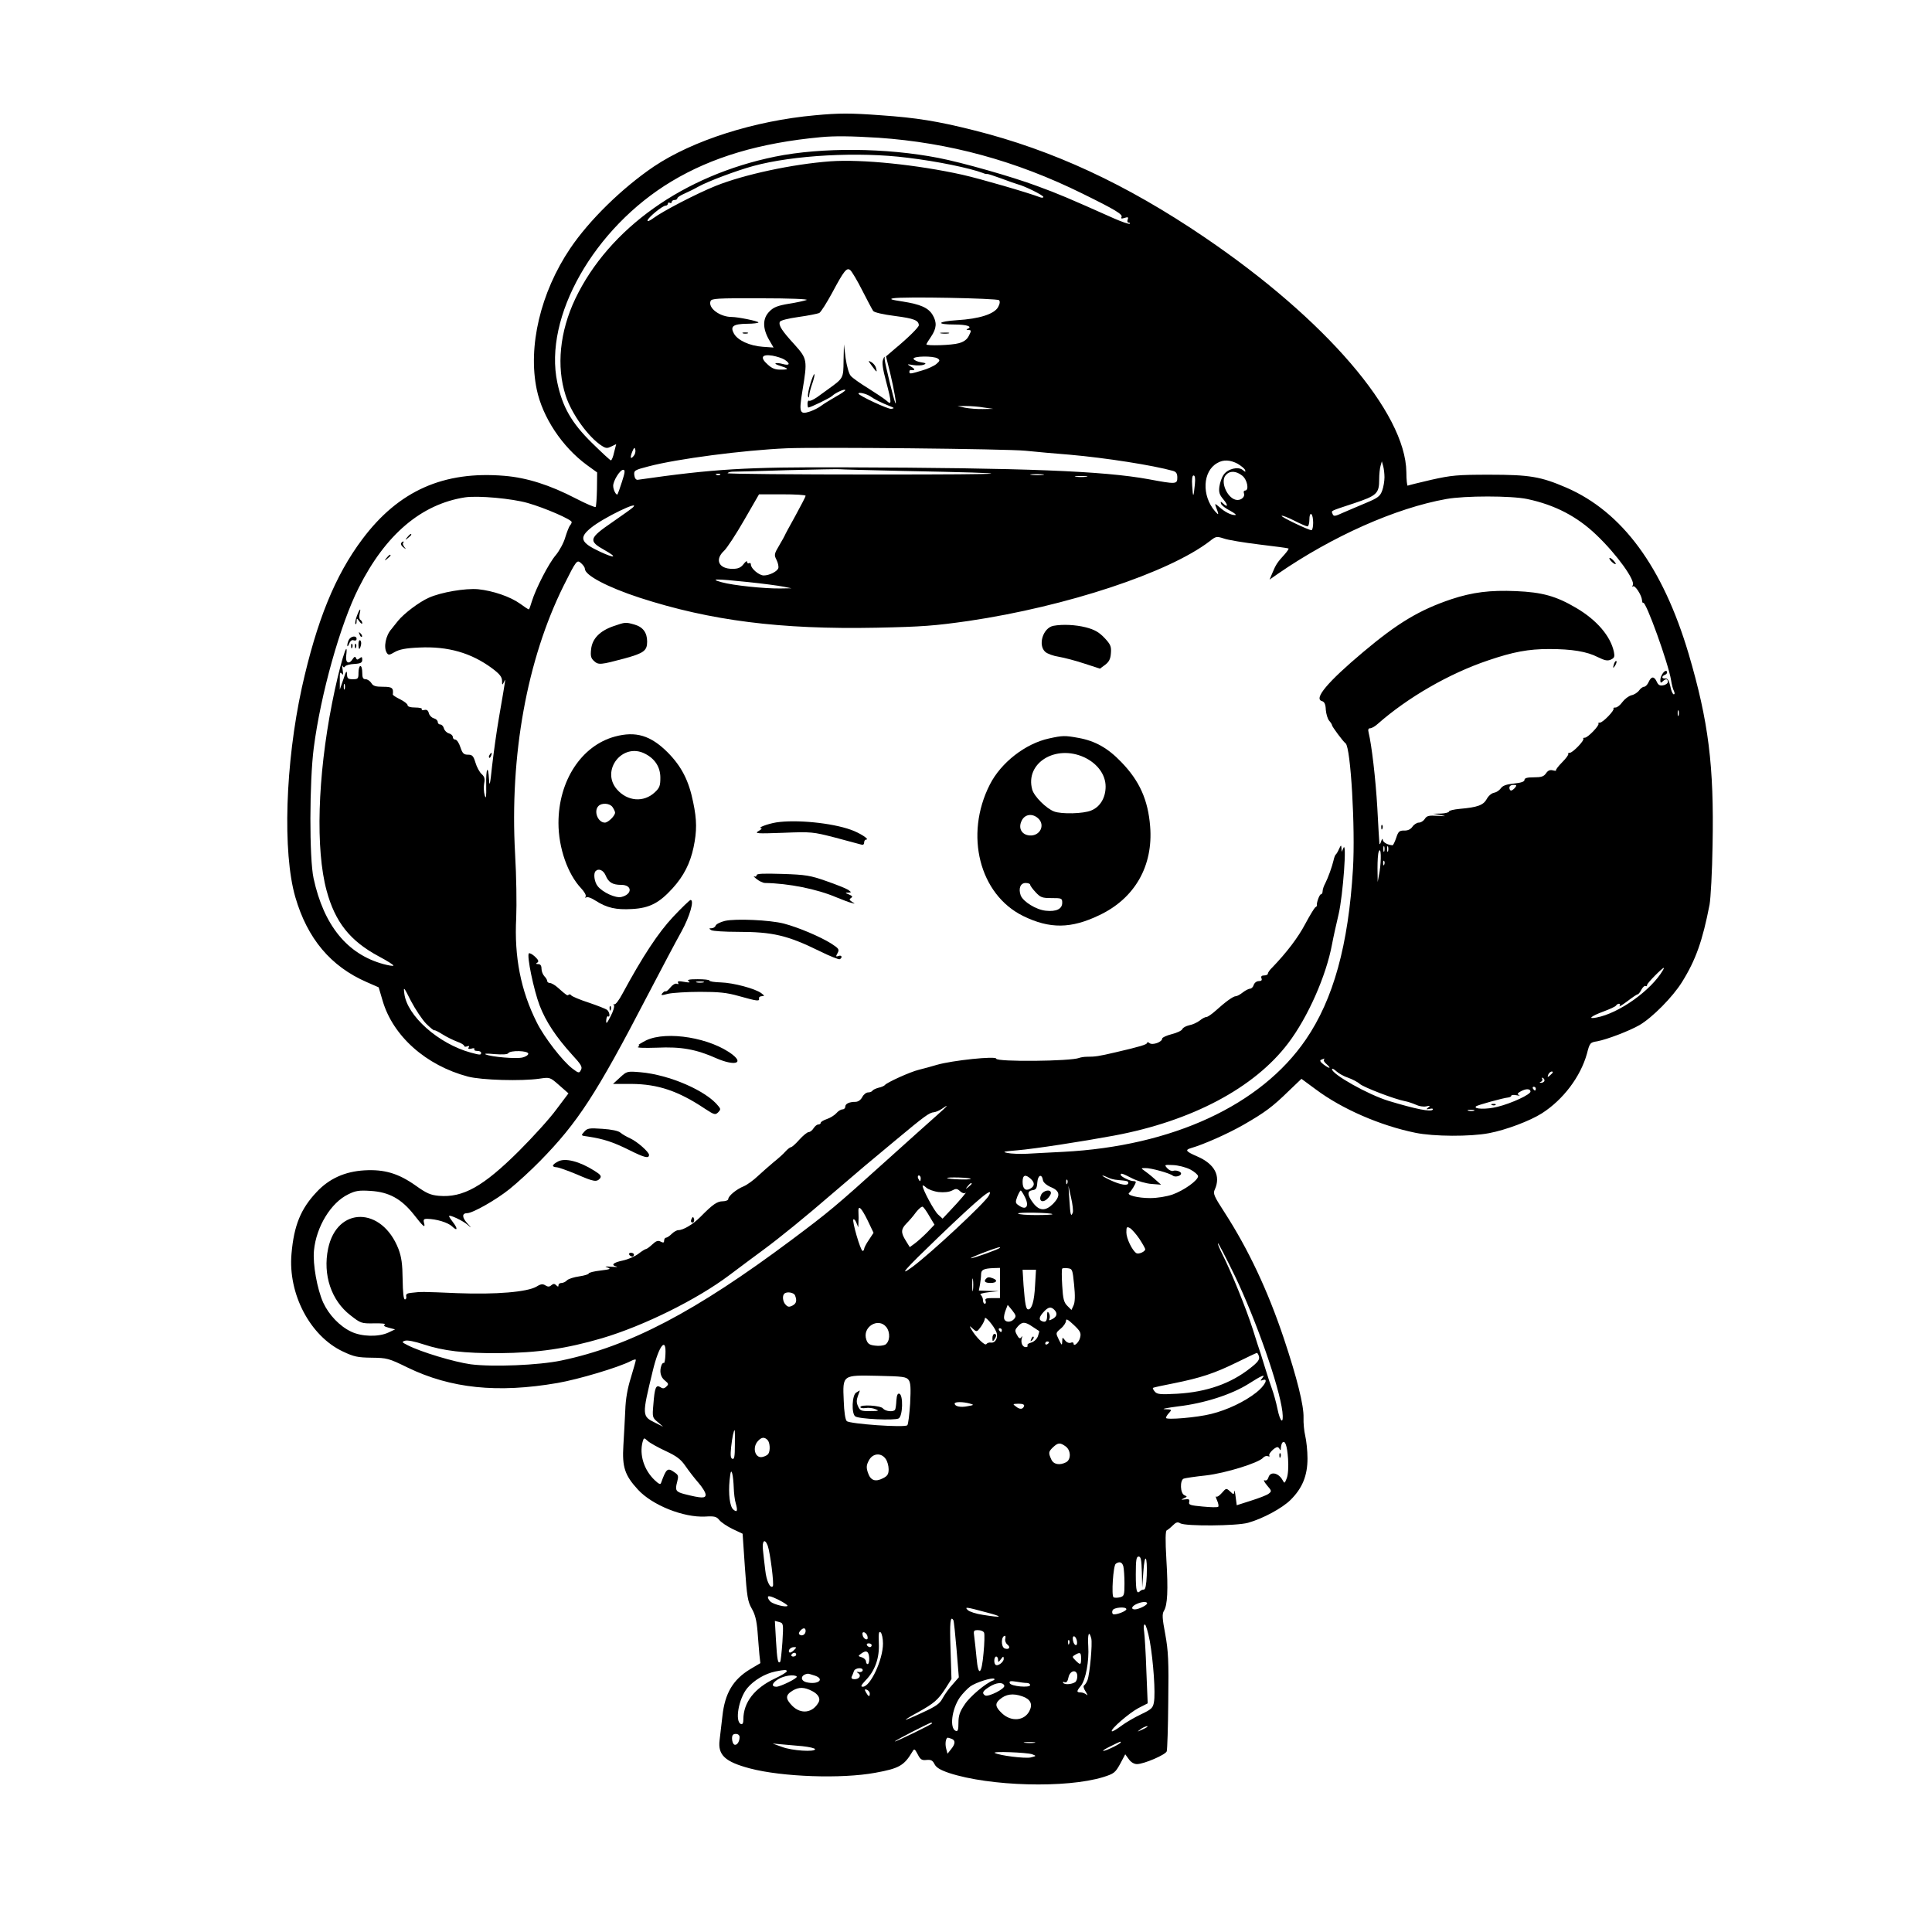 <?xml version="1.0" standalone="no"?>
<!DOCTYPE svg PUBLIC "-//W3C//DTD SVG 20010904//EN"
 "http://www.w3.org/TR/2001/REC-SVG-20010904/DTD/svg10.dtd">
<svg version="1.0" xmlns="http://www.w3.org/2000/svg"
 width="1024pt" height="1024pt" viewBox="0 0 1024 1024"
 preserveAspectRatio="xMidYMid meet">

<g transform="translate(0,1024) scale(0.1,-0.1)"
fill="#000000" stroke="none">
<path d="M4320 9629 c-321 -29 -648 -133 -855 -272 -168 -114 -342 -284 -443
-434 -157 -233 -225 -520 -177 -748 31 -147 134 -303 266 -400 l54 -39 -1 -88
c-1 -49 -4 -91 -7 -95 -4 -3 -51 17 -105 45 -137 71 -258 110 -378 120 -323
27 -561 -79 -753 -335 -145 -193 -242 -432 -321 -787 -88 -402 -103 -874 -35
-1110 64 -221 188 -368 378 -451 l64 -28 21 -71 c55 -188 230 -343 452 -402
72 -19 285 -25 380 -11 55 8 55 8 104 -35 l49 -43 -64 -85 c-34 -47 -124 -146
-198 -220 -190 -189 -297 -249 -425 -238 -44 4 -65 13 -121 53 -93 66 -167 88
-273 82 -104 -6 -188 -44 -254 -115 -84 -89 -120 -177 -133 -327 -19 -212 98
-436 272 -518 59 -28 79 -32 153 -33 81 -1 90 -3 190 -52 229 -111 477 -137
795 -82 110 19 322 82 388 116 15 8 27 11 27 6 0 -5 -12 -46 -26 -93 -18 -57
-28 -113 -30 -174 -2 -49 -7 -133 -10 -186 -7 -114 7 -158 77 -234 76 -83 242
-149 357 -143 49 3 60 0 75 -19 10 -12 41 -33 70 -47 l53 -25 12 -177 c11
-157 15 -182 36 -219 18 -31 26 -62 31 -121 3 -43 8 -99 10 -124 l5 -45 -54
-32 c-91 -55 -134 -128 -147 -248 -5 -44 -12 -101 -15 -128 -10 -79 29 -115
161 -150 171 -45 486 -56 664 -23 127 23 153 38 197 112 10 17 12 16 28 -14
14 -28 22 -33 47 -30 23 2 32 -2 42 -22 9 -18 30 -31 77 -47 216 -71 621 -82
817 -22 57 18 64 23 90 70 l27 51 19 -26 c11 -16 28 -26 43 -26 37 0 153 50
158 68 3 10 7 130 8 267 3 212 0 266 -16 354 -16 84 -17 107 -7 123 19 31 23
109 13 273 -6 102 -5 151 2 154 5 2 20 14 32 26 17 17 26 20 40 11 29 -16 299
-14 359 3 79 22 182 78 226 122 62 62 89 128 89 219 0 41 -6 95 -12 120 -6 25
-10 68 -9 96 2 64 -34 209 -104 419 -86 257 -189 474 -314 668 -57 88 -63 101
-52 123 32 72 -1 135 -94 175 -60 26 -66 34 -32 44 66 19 193 75 277 123 115
66 155 96 241 180 l67 64 76 -56 c139 -104 342 -192 528 -230 97 -20 291 -21
390 -2 90 17 217 65 280 105 113 72 205 194 239 316 15 58 17 60 55 66 52 10
168 54 224 86 68 40 176 149 225 228 73 117 109 219 146 410 6 33 14 176 16
317 8 419 -21 653 -127 1013 -137 460 -351 752 -649 881 -135 58 -193 68 -406
68 -170 0 -202 -3 -309 -27 -65 -15 -121 -29 -125 -31 -3 -2 -7 30 -7 72 -4
315 -428 809 -1069 1244 -415 282 -805 463 -1225 568 -191 48 -303 66 -490 79
-161 12 -224 12 -350 0z m335 -119 c377 -26 729 -122 1080 -295 179 -88 218
-112 209 -126 -4 -8 1 -9 16 -4 19 6 22 4 17 -9 -4 -9 -1 -16 5 -16 6 0 9 -3
6 -6 -4 -3 -42 10 -85 29 -242 108 -294 130 -406 171 -134 50 -398 125 -523
149 -276 54 -618 57 -865 7 -485 -99 -882 -381 -1060 -754 -82 -173 -101 -358
-51 -512 31 -97 121 -222 192 -267 22 -14 29 -14 51 -3 l25 12 -11 -43 c-5
-24 -13 -43 -17 -43 -4 0 -49 42 -101 93 -107 105 -156 190 -183 319 -74 347
194 820 606 1067 213 128 467 204 790 234 73 7 160 6 305 -3z m155 -106 c159
-19 331 -55 400 -81 8 -4 18 -6 22 -5 3 1 37 -10 75 -24 37 -14 77 -28 88 -31
36 -9 135 -58 135 -67 0 -4 -7 -5 -16 -2 -65 25 -320 99 -414 120 -239 53
-532 83 -699 71 -202 -15 -457 -70 -607 -130 -102 -41 -283 -135 -332 -172
-18 -13 -31 -19 -30 -11 4 16 79 78 96 78 6 0 12 5 12 11 0 5 5 7 10 4 6 -3
10 -1 10 4 0 6 7 11 15 11 8 0 15 4 15 9 0 5 17 16 38 25 20 9 53 25 72 36 52
29 204 86 292 110 212 58 559 77 818 44z m-240 -703 c27 -53 53 -102 58 -109
5 -8 54 -19 117 -27 100 -13 124 -23 125 -49 0 -10 -56 -66 -125 -123 l-49
-42 22 -88 c20 -83 37 -180 27 -158 -9 20 -55 210 -56 230 0 19 -1 19 -9 -2
-6 -15 -1 -50 16 -113 31 -118 31 -130 2 -103 -13 11 -57 40 -98 66 -41 25
-82 54 -91 65 -10 11 -21 53 -27 93 l-9 74 -2 -87 c-1 -93 0 -92 -82 -151 -13
-9 -39 -28 -58 -42 -19 -13 -38 -22 -42 -19 -5 3 -9 -4 -9 -15 0 -12 2 -21 4
-21 11 0 115 50 127 62 18 17 69 40 69 30 0 -4 -24 -20 -53 -36 -28 -16 -62
-37 -75 -47 -13 -10 -39 -23 -59 -30 -55 -18 -59 -6 -40 110 27 163 26 169
-42 245 -66 72 -85 101 -78 120 3 8 43 18 99 26 51 7 100 17 110 21 9 5 39 53
68 106 64 120 78 137 97 121 8 -7 37 -55 63 -107z m725 -52 c6 -6 5 -19 -5
-37 -21 -37 -100 -62 -217 -69 -106 -7 -115 -23 -13 -23 64 0 97 -11 68 -23
-8 -3 -6 -6 5 -6 16 -1 16 -3 2 -31 -10 -20 -27 -32 -53 -39 -36 -11 -172 -15
-172 -6 0 2 11 21 25 41 29 43 32 75 8 115 -23 38 -64 56 -159 71 -60 9 -72
13 -50 17 49 10 550 0 561 -10z m-1020 1 c-11 -4 -54 -14 -95 -20 -58 -10 -80
-18 -102 -41 -36 -36 -37 -87 -3 -148 l25 -43 -57 4 c-70 5 -133 34 -153 70
-21 38 -5 51 69 52 34 0 61 4 61 7 0 7 -110 29 -141 29 -63 0 -127 47 -113 84
5 14 34 16 268 15 151 0 253 -4 241 -9z m-117 -316 c33 -21 28 -34 -10 -23
-34 9 -54 4 -22 -7 55 -17 59 -23 17 -23 -33 -1 -50 5 -74 27 -42 37 -32 56
25 47 22 -4 51 -13 64 -21z m812 6 c13 -9 12 -13 -8 -30 -12 -10 -47 -26 -76
-34 -64 -19 -66 -19 -66 -6 0 6 3 9 8 9 23 -4 24 4 2 17 -25 15 -25 15 11 9
20 -3 45 -2 55 2 15 6 12 9 -15 13 -19 3 -36 11 -39 18 -5 15 105 17 128 2z
m-360 -199 c28 -19 60 -35 105 -53 26 -10 27 -12 9 -15 -16 -3 -174 71 -174
81 0 9 39 0 60 -13z m605 -61 l50 -7 -55 -1 c-30 -1 -73 3 -95 7 l-40 9 45 0
c25 0 68 -3 95 -8z m-1856 -256 c-17 -21 -21 -11 -8 22 10 23 13 25 16 11 3
-10 -1 -25 -8 -33z m2076 27 c61 -6 166 -16 235 -21 192 -17 441 -56 548 -86
16 -5 22 -14 22 -35 0 -36 -7 -36 -152 -9 -241 44 -653 60 -1613 63 -522 2
-690 -8 -1095 -66 -9 -1 -16 8 -18 24 -3 25 1 28 75 47 151 40 503 86 733 96
170 7 1163 -3 1265 -13z m1125 -69 c18 -11 36 -25 39 -33 4 -12 2 -12 -12 0
-25 20 -81 6 -102 -26 -10 -14 -19 -42 -22 -62 -4 -30 0 -43 22 -69 26 -31 23
-45 -4 -19 -11 10 -13 9 -9 -3 2 -8 24 -25 48 -37 24 -13 36 -23 26 -23 -22 0
-54 16 -85 44 -20 17 -23 18 -18 4 19 -49 18 -52 -3 -28 -72 83 -66 213 12
256 32 19 68 17 108 -4z m778 -72 c0 -19 -5 -51 -12 -70 -11 -30 -22 -39 -87
-66 -41 -17 -96 -41 -122 -52 -41 -19 -49 -20 -54 -6 -7 18 -18 13 112 56 123
41 135 52 135 128 0 25 3 56 7 70 l7 25 7 -25 c4 -14 7 -41 7 -60z m-2557 34
c672 -13 629 -19 -138 -19 -435 0 -789 3 -787 7 3 4 15 8 27 8 12 0 144 3 292
8 149 4 273 6 276 5 3 -1 152 -5 330 -9z m-1484 -56 c-11 -35 -22 -65 -24 -68
-7 -7 -23 24 -23 45 0 27 36 85 53 85 11 0 10 -13 -6 -62z m3287 31 c27 -21
38 -79 15 -79 -6 0 -9 -6 -6 -14 7 -17 -11 -36 -34 -36 -50 0 -95 96 -62 132
21 24 54 23 87 -3z m-2767 5 c-3 -3 -12 -4 -19 -1 -8 3 -5 6 6 6 11 1 17 -2
13 -5z m1711 -1 c-15 -2 -42 -2 -60 0 -18 2 -6 4 27 4 33 0 48 -2 33 -4z m230
-10 c-16 -2 -40 -2 -55 0 -16 2 -3 4 27 4 30 0 43 -2 28 -4z m575 -40 c-7 -72
-10 -74 -14 -10 -3 38 0 57 7 57 8 0 10 -16 7 -47z m-2063 -61 c0 -4 -25 -52
-55 -107 -30 -54 -55 -100 -55 -102 0 -1 -13 -25 -29 -52 -28 -47 -29 -52 -15
-79 8 -16 12 -36 9 -44 -7 -18 -48 -38 -77 -38 -25 0 -68 37 -68 57 0 8 -4 11
-10 8 -5 -3 -10 0 -10 7 0 7 -9 2 -19 -12 -15 -19 -29 -25 -59 -25 -73 0 -95
49 -44 96 15 14 63 87 106 162 l79 137 124 0 c68 0 123 -3 123 -8z m-1473 -38
c94 -27 233 -88 233 -101 0 -5 -4 -13 -9 -18 -5 -6 -16 -34 -25 -63 -8 -29
-31 -71 -50 -94 -38 -44 -106 -177 -127 -245 -7 -24 -14 -43 -16 -43 -3 0 -23
13 -46 30 -53 38 -145 69 -223 77 -67 6 -197 -16 -261 -45 -52 -23 -132 -84
-163 -122 -14 -18 -30 -37 -35 -44 -31 -34 -43 -98 -25 -126 8 -13 14 -13 42
4 25 14 58 21 131 24 151 7 274 -28 385 -110 40 -30 52 -45 53 -66 0 -24 1
-25 10 -7 10 22 12 34 -26 -186 -13 -74 -29 -191 -37 -260 -10 -97 -14 -113
-16 -71 -5 84 -17 60 -15 -30 1 -64 -1 -76 -8 -53 -5 17 -6 45 -3 62 5 25 2
37 -13 50 -11 10 -26 37 -33 61 -11 36 -17 42 -40 42 -22 0 -29 7 -40 40 -7
22 -19 40 -27 40 -7 0 -13 6 -13 14 0 7 -9 16 -21 19 -11 3 -23 15 -26 26 -3
12 -12 21 -19 21 -8 0 -14 6 -14 14 0 7 -9 16 -21 19 -11 3 -23 15 -26 27 -4
15 -11 20 -24 17 -11 -3 -17 -1 -13 4 3 5 -13 9 -35 9 -26 0 -41 5 -41 13 0 6
-18 20 -40 31 -21 10 -39 22 -38 25 4 35 -3 41 -52 41 -39 0 -53 4 -62 20 -7
11 -21 20 -30 20 -14 0 -18 8 -18 35 0 19 -4 35 -10 35 -5 0 -10 -16 -10 -35
0 -32 -2 -35 -30 -35 -26 0 -30 4 -31 28 -1 21 -5 15 -19 -28 l-19 -55 0 50
c-1 38 2 46 10 35 8 -11 9 -6 5 20 -3 19 -3 29 0 21 4 -9 9 -10 13 -3 4 6 26
12 49 13 34 2 42 7 42 22 0 16 -3 17 -14 8 -11 -9 -15 -9 -19 1 -4 10 -9 8
-17 -4 -20 -32 -40 -22 -35 17 14 113 -38 -63 -75 -252 -77 -391 -88 -775 -29
-993 45 -167 124 -267 277 -349 45 -24 80 -46 77 -49 -2 -3 -26 1 -52 8 -192
52 -317 205 -371 455 -23 106 -22 512 1 691 37 286 141 656 238 848 142 283
332 444 564 480 70 10 248 -6 332 -30z m5298 21 c146 -31 264 -92 367 -191
108 -103 207 -241 192 -266 -4 -7 -4 -10 1 -6 10 9 46 -46 48 -73 1 -10 3 -16
6 -14 13 14 134 -322 148 -410 3 -22 10 -48 15 -57 5 -11 5 -18 -1 -18 -5 0
-14 19 -18 43 -7 30 -14 42 -26 41 -21 -2 -22 12 -1 20 8 3 12 11 9 17 -9 14
-34 -20 -35 -45 0 -16 3 -17 12 -8 16 16 28 15 28 -2 0 -7 -11 -16 -24 -18
-18 -4 -27 1 -35 19 -14 30 -29 29 -43 -2 -6 -14 -17 -25 -24 -25 -7 0 -19 -9
-26 -19 -8 -11 -26 -23 -41 -26 -15 -4 -36 -20 -48 -36 -11 -16 -28 -29 -36
-29 -9 0 -14 -2 -11 -5 8 -8 -56 -75 -72 -75 -7 0 -11 -2 -8 -5 8 -8 -56 -75
-72 -75 -7 0 -11 -2 -8 -5 8 -8 -56 -75 -72 -75 -7 0 -11 -3 -8 -6 3 -3 -11
-23 -32 -44 -21 -21 -36 -41 -33 -44 3 -2 -5 -2 -17 1 -15 4 -26 -1 -36 -16
-12 -17 -25 -21 -65 -21 -35 0 -49 -4 -49 -14 0 -9 -18 -15 -56 -19 -40 -4
-60 -11 -70 -26 -8 -11 -24 -21 -36 -23 -12 -2 -29 -16 -38 -33 -18 -33 -50
-44 -142 -52 -32 -3 -58 -9 -58 -14 0 -5 -19 -10 -42 -11 l-43 -1 40 -7 c34
-7 32 -7 -15 -4 -47 3 -58 0 -68 -16 -7 -11 -21 -20 -32 -20 -10 0 -26 -10
-34 -22 -10 -14 -25 -21 -44 -20 -25 0 -31 -5 -42 -39 -7 -21 -16 -39 -19 -39
-25 1 -51 15 -52 29 -1 9 -4 5 -9 -9 -4 -14 -9 -18 -9 -10 -1 8 -6 93 -11 189
-9 155 -30 332 -46 398 -4 16 -2 23 8 23 8 0 26 10 40 23 159 140 378 267 586
337 132 45 213 60 322 60 121 0 201 -13 259 -43 37 -18 51 -21 69 -13 19 9 21
16 16 41 -18 84 -91 169 -200 233 -107 63 -180 83 -319 89 -137 6 -231 -6
-343 -43 -169 -57 -284 -126 -467 -280 -188 -158 -264 -248 -218 -260 13 -4
19 -17 20 -46 2 -23 10 -49 18 -58 8 -9 15 -20 15 -24 0 -7 59 -87 72 -96 27
-21 52 -450 39 -665 -24 -404 -104 -692 -250 -905 -238 -348 -707 -565 -1286
-595 -66 -3 -151 -8 -190 -10 -38 -2 -86 0 -105 4 -30 6 -22 8 50 14 95 8 347
47 514 78 413 77 744 253 923 489 105 138 202 358 233 525 6 33 22 105 35 160
23 98 45 397 25 350 l-9 -20 -1 20 c-1 18 -3 17 -13 -5 -6 -14 -14 -27 -18
-30 -3 -3 -8 -16 -11 -30 -8 -34 -28 -90 -44 -122 -8 -14 -14 -33 -14 -42 0
-9 -4 -16 -9 -16 -8 0 -25 -49 -21 -59 1 -2 -3 -7 -9 -10 -5 -4 -29 -43 -53
-88 -38 -72 -98 -151 -175 -231 -13 -12 -23 -27 -23 -32 0 -6 -9 -10 -20 -10
-13 0 -18 -5 -14 -15 4 -10 0 -15 -14 -15 -12 0 -23 -9 -27 -20 -3 -11 -12
-20 -19 -20 -7 0 -25 -9 -39 -20 -14 -11 -30 -20 -37 -20 -14 0 -55 -30 -107
-77 -20 -18 -42 -33 -48 -33 -7 0 -23 -8 -36 -19 -13 -10 -38 -22 -56 -25 -17
-4 -34 -13 -36 -20 -3 -8 -28 -20 -56 -27 -28 -7 -51 -18 -51 -23 0 -19 -51
-37 -67 -25 -7 6 -13 7 -13 2 0 -9 -36 -20 -170 -51 -86 -20 -104 -23 -150
-23 -14 0 -32 -3 -40 -6 -42 -18 -440 -22 -440 -4 0 15 -233 -9 -315 -33 -27
-8 -70 -20 -95 -26 -46 -11 -171 -68 -180 -81 -3 -4 -18 -11 -33 -14 -15 -4
-30 -11 -33 -16 -3 -5 -13 -9 -23 -9 -10 0 -24 -11 -31 -25 -8 -15 -22 -25
-36 -25 -33 0 -54 -10 -54 -26 0 -8 -7 -14 -15 -14 -8 0 -23 -9 -32 -20 -10
-11 -32 -25 -50 -31 -18 -6 -33 -15 -33 -20 0 -5 -6 -9 -13 -9 -7 0 -18 -9
-25 -20 -7 -11 -18 -20 -25 -20 -8 0 -30 -18 -50 -40 -19 -22 -40 -40 -44 -40
-5 0 -18 -10 -29 -22 -11 -13 -40 -39 -64 -58 -23 -19 -61 -53 -84 -74 -22
-21 -55 -45 -73 -53 -40 -16 -83 -52 -83 -68 0 -6 -13 -12 -29 -12 -30 0 -53
-16 -120 -84 -38 -38 -89 -69 -116 -69 -8 0 -24 -9 -35 -20 -11 -11 -25 -20
-30 -20 -5 0 -10 -7 -10 -15 0 -12 -4 -13 -18 -6 -14 8 -25 4 -45 -15 -14 -13
-29 -24 -33 -24 -4 0 -22 -11 -40 -25 -18 -14 -55 -30 -83 -36 -52 -11 -65
-24 -33 -32 9 -3 -3 -3 -28 -1 -33 3 -38 1 -20 -4 20 -7 14 -10 -37 -16 -35
-4 -63 -11 -63 -16 0 -4 -23 -11 -50 -15 -28 -4 -57 -13 -65 -21 -7 -8 -21
-14 -29 -14 -9 0 -16 -5 -16 -12 0 -9 -3 -9 -12 0 -9 9 -15 9 -26 0 -10 -9
-18 -9 -31 -1 -14 9 -25 8 -47 -6 -49 -29 -216 -43 -420 -35 -190 8 -191 8
-242 2 -24 -2 -32 -7 -29 -19 2 -9 -1 -16 -7 -16 -7 0 -11 36 -12 106 -1 82
-6 118 -22 161 -88 226 -326 227 -373 2 -29 -139 17 -275 118 -353 55 -43 58
-44 126 -43 40 1 64 -2 57 -6 -10 -6 -3 -11 20 -17 l34 -9 -36 -17 c-52 -24
-141 -22 -197 5 -61 29 -118 89 -148 154 -32 71 -56 204 -49 276 12 126 90
254 182 298 38 19 57 22 118 18 98 -6 163 -42 229 -125 52 -67 63 -75 54 -43
-4 16 0 20 16 20 51 -1 110 -19 133 -40 29 -28 32 -13 4 23 -11 14 -20 28 -20
31 0 11 74 -24 100 -47 20 -18 20 -16 -4 10 -28 31 -28 53 0 53 29 0 153 70
225 128 41 33 113 99 161 148 200 204 298 354 568 874 73 140 155 295 182 343
44 80 69 167 48 167 -4 0 -46 -40 -92 -89 -79 -84 -162 -210 -269 -408 -18
-34 -37 -59 -43 -56 -5 3 -6 1 -2 -5 4 -6 -4 -33 -18 -59 -20 -39 -24 -43 -23
-21 1 14 5 24 10 21 12 -7 8 24 -5 34 -7 6 -51 23 -98 39 -47 15 -88 33 -92
38 -4 6 -10 7 -14 4 -6 -7 -10 -5 -57 37 -15 14 -35 25 -43 25 -7 0 -14 5 -14
11 0 6 -7 17 -15 25 -8 9 -15 26 -15 40 0 16 -6 24 -17 24 -13 0 -14 3 -5 8 9
6 6 14 -13 32 -14 13 -28 20 -32 17 -12 -12 26 -195 57 -276 33 -86 87 -167
172 -261 48 -52 56 -65 47 -81 -9 -18 -12 -18 -46 8 -52 40 -148 164 -187 242
-86 170 -121 350 -110 556 3 73 1 222 -6 340 -29 522 63 1029 257 1420 69 138
71 140 94 119 11 -10 19 -22 19 -29 0 -34 119 -97 290 -153 376 -122 747 -169
1255 -159 243 5 308 10 490 36 519 77 1059 256 1276 422 34 27 37 27 75 15 21
-8 107 -22 189 -32 83 -10 152 -19 154 -21 3 -2 -7 -16 -20 -31 -38 -41 -47
-55 -64 -96 l-16 -38 43 30 c290 200 625 349 893 397 99 18 344 18 430 0z
m-4740 -44 c-6 -6 -55 -41 -110 -79 -124 -85 -128 -99 -40 -148 71 -40 54 -45
-25 -8 -103 48 -113 74 -47 127 65 53 264 149 222 108z m3605 -82 c0 -21 -4
-39 -9 -39 -16 0 -164 71 -158 76 3 3 32 -8 66 -25 33 -17 65 -31 71 -31 5 0
10 16 10 36 0 21 4 33 10 29 6 -3 10 -24 10 -46z m-2995 -314 c77 -8 160 -19
185 -24 l45 -9 -61 -1 c-83 -1 -248 16 -309 33 -68 19 -32 19 140 1z m-2138
-567 c-3 -7 -5 -2 -5 12 0 14 2 19 5 13 2 -7 2 -19 0 -25z m7070 -140 c-3 -7
-5 -2 -5 12 0 14 2 19 5 13 2 -7 2 -19 0 -25z m-867 -383 c-7 -8 -16 -15 -21
-15 -5 0 -9 7 -9 15 0 9 9 15 21 15 18 0 19 -2 9 -15z m-693 -337 c-3 -7 -5
-2 -5 12 0 14 2 19 5 13 2 -7 2 -19 0 -25z m20 0 c-3 -7 -5 -2 -5 12 0 14 2
19 5 13 2 -7 2 -19 0 -25z m-45 -108 l-10 -55 -1 72 c0 39 2 80 7 90 12 29 14
-43 4 -107z m25 38 c-3 -8 -6 -5 -6 6 -1 11 2 17 5 13 3 -3 4 -12 1 -19z
m1477 -560 c-63 -108 -234 -229 -352 -251 -50 -10 -30 7 37 32 33 12 63 26 66
31 4 6 11 10 16 10 6 0 7 -5 3 -12 -4 -6 14 5 41 25 26 20 51 37 55 37 4 0 13
11 20 25 7 13 17 22 22 19 4 -3 8 0 8 6 0 9 79 89 88 90 2 0 0 -6 -4 -12z
m-6556 -283 c22 -22 42 -38 44 -36 1 3 21 -7 43 -21 22 -14 57 -31 78 -39 20
-7 37 -17 37 -22 0 -5 7 -6 16 -3 10 4 13 2 8 -6 -5 -7 0 -9 14 -6 12 4 20 2
16 -3 -3 -5 4 -9 15 -9 12 0 21 -4 21 -10 0 -13 -6 -12 -55 1 -171 47 -338
195 -352 313 -5 39 -3 36 35 -39 23 -44 59 -98 80 -120z m542 -160 c0 -7 -14
-16 -31 -20 -34 -8 -163 3 -194 16 -12 5 7 6 46 2 41 -3 69 -2 73 5 10 16 106
14 106 -3z m4217 -31 c-4 -4 3 -15 15 -25 28 -25 13 -24 -18 0 -17 13 -20 21
-12 24 19 8 22 8 15 1z m128 -96 c22 -8 50 -22 62 -33 23 -19 185 -81 238 -91
17 -3 43 -12 59 -19 16 -8 40 -12 55 -9 21 5 23 3 11 -6 -12 -10 -11 -11 8 -7
12 3 19 1 16 -4 -8 -14 -92 3 -234 46 -108 33 -300 141 -300 168 0 6 10 1 23
-11 12 -11 40 -27 62 -34z m1085 28 c0 -2 -7 -9 -15 -16 -13 -11 -14 -10 -9 4
5 14 24 23 24 12z m-45 -47 c-4 -5 -12 -9 -18 -8 -9 0 -8 2 1 6 6 2 9 10 6 15
-4 7 -2 8 5 4 6 -4 9 -12 6 -17z m-45 -39 c0 -5 -2 -10 -4 -10 -3 0 -8 5 -11
10 -3 6 -1 10 4 10 6 0 11 -4 11 -10z m-28 -15 c1 -16 -101 -63 -174 -81 -58
-15 -130 -13 -115 2 7 7 146 45 170 47 9 1 17 5 17 9 0 5 12 6 28 3 15 -3 21
-2 13 1 -11 5 -8 10 10 20 27 15 50 14 51 -1z m-3147 -127 c-33 -29 -150 -134
-260 -233 -285 -257 -310 -277 -510 -427 -510 -381 -857 -563 -1220 -639 -119
-25 -363 -35 -480 -20 -87 12 -264 65 -334 101 -32 16 -33 18 -14 24 12 4 52
-4 97 -19 106 -35 214 -48 403 -47 205 2 355 24 543 79 223 66 505 206 675
334 66 50 149 111 184 137 84 62 223 175 357 291 164 141 198 169 340 287 157
131 180 147 204 149 10 1 29 9 42 18 41 29 33 18 -27 -35z m2848 25 c-7 -2
-21 -2 -30 0 -10 3 -4 5 12 5 17 0 24 -2 18 -5z m-1505 -311 c23 -12 42 -29
42 -36 0 -22 -74 -75 -135 -97 -32 -11 -81 -19 -119 -19 -66 0 -128 16 -111
28 10 7 35 48 35 57 0 3 -6 5 -13 5 -18 0 -67 24 -67 33 0 11 7 9 62 -19 28
-14 73 -27 101 -29 l51 -4 -36 32 c-20 18 -45 37 -55 44 -16 11 -16 12 8 12
29 1 129 -27 145 -40 12 -10 44 -2 44 11 0 11 -28 20 -43 14 -7 -2 -21 4 -30
14 -17 19 -16 19 30 17 27 -1 67 -11 91 -23z m-1428 -47 c0 -8 -2 -15 -4 -15
-2 0 -6 7 -10 15 -3 8 -1 15 4 15 6 0 10 -7 10 -15z m582 -2 c24 -21 23 -40
-3 -54 -24 -13 -39 1 -39 37 0 36 14 42 42 17z m66 -9 c2 -11 19 -26 42 -36
49 -20 52 -47 11 -89 -40 -39 -72 -38 -105 5 -32 42 -33 64 -3 68 18 2 23 10
25 41 3 40 24 48 30 11z m344 15 c11 -6 34 -12 52 -13 53 -5 56 -6 56 -16 0
-17 -42 -10 -95 15 -27 13 -46 24 -42 24 5 1 17 -4 29 -10z m-727 -7 c-6 -7
-118 -2 -125 4 -2 3 26 4 63 3 37 -1 65 -5 62 -7z m512 -24 c-3 -8 -6 -5 -6 6
-1 11 2 17 5 13 3 -3 4 -12 1 -19z m-507 -2 c0 -2 -8 -10 -17 -17 -16 -13 -17
-12 -4 4 13 16 21 21 21 13z m-175 -44 c28 -3 56 0 71 8 20 11 27 11 42 -3 10
-10 23 -14 28 -10 17 15 -31 -42 -76 -89 l-44 -47 -24 22 c-21 19 -82 133 -82
152 0 5 9 0 20 -10 10 -9 40 -20 65 -23z m711 -109 c-10 -25 -13 -14 -18 67
l-5 75 14 -63 c8 -34 12 -70 9 -79z m-253 81 c24 -49 5 -72 -36 -41 -15 10
-16 16 -5 45 7 17 15 32 18 32 3 0 13 -16 23 -36z m-192 9 c-20 -38 -307 -305
-404 -377 -81 -59 -40 -13 135 155 223 214 299 276 269 222z m-315 -109 l27
-45 -39 -41 c-22 -22 -51 -48 -66 -59 l-26 -19 -21 34 c-27 43 -26 61 3 91 14
14 37 40 51 60 15 19 31 32 36 29 5 -3 21 -25 35 -50z m-328 -21 l32 -67 -25
-38 c-14 -20 -25 -42 -25 -48 0 -5 -4 -10 -8 -10 -11 0 -57 159 -49 167 4 3
11 -5 16 -18 l10 -24 1 25 c1 14 1 37 0 53 -3 43 13 31 48 -40z m980 32 c3 -3
-36 -5 -86 -5 -50 0 -93 3 -96 8 -5 8 174 5 182 -3z m461 -131 c17 -26 31 -51
31 -55 0 -13 -35 -28 -47 -21 -22 14 -53 78 -53 110 0 29 2 32 19 23 10 -6 33
-32 50 -57z m506 -196 c114 -238 235 -584 252 -720 8 -70 -11 -59 -26 14 -7
35 -20 81 -28 103 -8 22 -23 67 -33 100 -10 33 -23 74 -28 90 -6 17 -25 75
-42 130 -34 107 -113 302 -161 397 -16 32 -27 58 -23 58 3 0 43 -78 89 -172z
m-1246 148 c-7 -8 -141 -56 -153 -55 -6 0 23 13 64 29 71 27 99 35 89 26z m1
-186 l0 -80 -41 0 c-32 0 -40 -3 -35 -15 3 -8 1 -15 -4 -15 -6 0 -10 9 -10 19
0 11 -6 23 -12 28 -8 5 9 10 42 14 l55 6 -54 1 -53 2 6 31 c3 17 6 42 6 55 0
24 14 31 68 33 l32 1 0 -80z m393 -9 c6 -58 5 -93 -3 -110 l-11 -24 -22 22
c-18 18 -23 36 -27 107 -3 47 -3 88 0 90 2 3 16 4 30 2 24 -3 25 -7 33 -87z
m-207 -5 c-4 -82 -17 -126 -36 -126 -12 0 -17 26 -25 128 l-5 82 35 0 36 0 -5
-84z m-329 -23 c-2 -16 -4 -3 -4 27 0 30 2 43 4 28 2 -16 2 -40 0 -55z m-943
-29 c11 -28 7 -43 -14 -54 -16 -8 -24 -8 -35 4 -16 15 -20 48 -8 59 12 13 51
7 57 -9z m1160 -126 c-18 -19 -48 -17 -52 4 -2 8 2 28 8 43 l11 29 24 -29 c21
-27 22 -32 9 -47z m214 50 c18 -18 15 -36 -10 -49 -17 -9 -20 -9 -15 3 3 8 1
21 -4 29 -6 10 -9 7 -9 -12 0 -31 -7 -39 -26 -32 -20 7 -17 23 8 50 24 26 38
29 56 11z m-308 -116 c13 -29 -3 -61 -27 -58 -10 2 -21 -2 -25 -8 -7 -11 -56
37 -80 79 -11 19 -10 20 9 2 20 -18 21 -17 42 11 12 17 21 36 21 44 0 16 47
-38 60 -70z m445 -31 c-6 -27 -35 -52 -35 -31 0 5 -7 7 -15 3 -9 -3 -22 2 -30
13 -14 18 -14 18 -15 -6 -1 -23 -2 -22 -18 10 -17 35 -17 35 10 58 16 13 28
32 28 41 0 14 10 8 41 -21 35 -33 40 -43 34 -67z m-1027 55 c22 -29 19 -77 -6
-93 -10 -5 -34 -8 -54 -5 -29 3 -39 10 -46 31 -24 67 63 121 106 67z m775 2
c18 -12 33 -22 35 -23 1 -1 -2 -14 -7 -28 -6 -15 -21 -29 -36 -33 -13 -3 -22
-10 -19 -15 3 -5 -1 -9 -9 -9 -18 0 -28 24 -21 48 4 12 3 13 -3 4 -7 -9 -13
-6 -23 13 -12 22 -11 27 5 45 23 26 39 25 78 -2z m-163 -18 c0 -5 -2 -10 -4
-10 -3 0 -8 5 -11 10 -3 6 -1 10 4 10 6 0 11 -4 11 -10z m250 -64 c0 -3 -4 -8
-10 -11 -5 -3 -10 -1 -10 4 0 6 5 11 10 11 6 0 10 -2 10 -4z m-2033 -65 c-1
-27 -5 -47 -8 -45 -4 2 -10 -3 -13 -12 -12 -32 -5 -63 18 -81 20 -16 21 -20 8
-32 -11 -11 -19 -12 -32 -3 -23 14 -30 -1 -37 -92 -6 -67 -5 -70 23 -93 l29
-25 -42 21 c-71 35 -71 37 -13 276 32 133 72 184 67 86z m3146 -11 c4 -16 -6
-30 -46 -61 -103 -82 -231 -127 -387 -136 -91 -5 -107 -3 -119 11 -8 9 -12 18
-10 20 2 2 51 13 109 24 144 29 217 53 335 111 55 27 103 50 106 50 4 1 9 -8
12 -19z m-1857 -124 c11 -15 12 -43 8 -125 -4 -58 -10 -110 -15 -115 -13 -14
-306 7 -321 22 -8 8 -14 49 -16 108 -6 138 -8 136 181 132 133 -3 150 -5 163
-22z m1874 9 c-11 -13 -10 -14 2 -10 34 13 12 -30 -34 -66 -61 -48 -153 -92
-238 -113 -74 -19 -240 -33 -240 -21 0 5 7 17 17 27 15 17 14 18 -23 19 -21 1
11 7 71 15 138 16 283 63 372 119 72 46 93 54 73 30z m-1550 -134 c24 -7 23
-8 -11 -14 -38 -8 -69 -1 -69 14 0 10 44 10 80 0z m288 -13 c-6 -18 -22 -20
-43 -3 -19 14 -18 14 13 15 22 0 32 -4 30 -12z m-1533 -207 c0 -60 -3 -77 -13
-73 -10 3 -11 19 -7 61 6 54 14 91 19 91 1 0 2 -35 1 -79z m-366 -32 c58 -27
79 -43 104 -79 17 -25 48 -65 69 -89 21 -24 38 -52 38 -63 0 -20 -21 -20 -112
3 -46 12 -51 20 -39 64 8 31 7 37 -12 50 -39 28 -45 23 -73 -54 -3 -11 -12 -7
-34 14 -57 54 -82 135 -64 203 7 23 7 23 28 4 11 -10 54 -34 95 -53z m539 59
c13 -13 16 -57 4 -74 -4 -6 -17 -13 -30 -16 -39 -10 -57 49 -25 84 19 21 34
23 51 6z m2759 -99 c3 -46 0 -86 -7 -104 -11 -28 -12 -29 -22 -10 -22 40 -66
48 -75 14 -4 -12 -11 -18 -20 -15 -8 4 -3 -8 12 -26 26 -30 26 -32 9 -45 -10
-8 -53 -24 -94 -37 l-75 -24 -6 46 c-3 26 -7 38 -7 28 -2 -19 -3 -19 -22 -1
-21 19 -21 18 -44 -8 -13 -15 -26 -23 -30 -19 -4 4 -2 -5 5 -21 7 -15 9 -30 6
-33 -3 -4 -40 -3 -82 1 -66 6 -76 9 -72 24 3 14 -1 17 -22 14 -23 -3 -23 -2
-6 6 18 8 19 9 3 16 -23 9 -25 80 -4 88 8 3 61 11 118 17 104 12 281 67 303
94 6 7 17 11 25 8 8 -3 12 -1 8 3 -8 8 28 45 43 45 4 0 10 -6 12 -12 3 -7 6
-4 6 8 1 11 4 24 8 28 14 14 25 -14 30 -85z m-1179 65 c28 -20 30 -69 3 -84
-35 -18 -67 -12 -79 15 -16 35 -15 41 10 65 26 24 37 25 66 4z m-954 -66 c9
-12 16 -37 16 -55 0 -26 -6 -36 -30 -48 -41 -21 -66 -12 -80 30 -9 27 -8 40 5
64 20 39 65 43 89 9z m-805 -153 c1 -28 5 -66 11 -84 11 -39 7 -49 -13 -32
-19 15 -27 83 -20 156 5 47 8 55 14 35 4 -14 7 -48 8 -75z m180 -307 c13 -36
35 -208 27 -216 -14 -13 -34 29 -40 86 -4 31 -9 78 -12 105 -6 50 9 66 25 25z
m1983 -140 l2 -83 6 85 c7 104 22 86 18 -21 -2 -48 -7 -74 -15 -74 -6 0 -15
-3 -19 -7 -19 -20 -24 -1 -24 87 0 78 3 95 15 95 12 0 15 -17 17 -82z m-98 30
c3 -13 6 -53 6 -90 0 -63 -2 -68 -24 -74 -14 -3 -29 -3 -34 0 -12 7 -2 169 12
178 20 14 34 8 40 -14z m-1780 -209 c-5 -10 -72 7 -89 21 -8 7 -15 18 -15 25
0 9 17 5 54 -13 30 -15 52 -30 50 -33z m1906 13 c0 -10 -45 -32 -65 -32 -22 0
-18 16 8 28 27 13 57 15 57 4z m-855 -47 c97 -25 90 -31 -15 -14 -36 5 -72 17
-80 25 -19 18 -12 18 95 -11z m745 16 c0 -11 -59 -33 -71 -26 -4 3 -6 12 -2
20 6 16 73 21 73 6z m-917 -58 c3 -5 10 -74 17 -155 l12 -148 -33 -38 c-19
-20 -42 -53 -53 -73 -15 -29 -35 -43 -107 -76 -49 -23 -89 -40 -89 -38 0 2 30
21 68 41 82 46 104 64 144 126 l31 49 -5 160 c-5 140 -1 178 15 152z m-906
-116 c-4 -55 -9 -102 -12 -105 -12 -12 -16 11 -22 111 l-6 106 23 -6 c22 -6
23 -8 17 -106z m1947 6 c19 -107 31 -278 22 -325 -5 -30 -13 -38 -68 -64 -34
-16 -82 -44 -106 -62 -24 -18 -46 -31 -49 -28 -10 9 92 97 141 123 l49 25 -7
171 c-3 95 -9 189 -12 210 -4 22 -2 37 4 37 5 0 17 -39 26 -87z m-1824 53 c0
-18 -17 -29 -30 -21 -8 5 -7 11 1 21 15 18 29 18 29 0z m410 -67 c0 -86 -67
-229 -107 -229 -13 0 -9 8 14 33 51 51 75 120 71 199 -2 52 0 64 10 56 6 -6
12 -32 12 -59z m536 57 c3 -8 2 -56 -3 -107 -10 -116 -28 -129 -37 -27 -4 40
-9 90 -12 111 -5 35 -4 37 20 37 15 0 29 -6 32 -14z m-618 -20 c3 -12 -1 -17
-10 -14 -7 3 -15 13 -16 22 -3 12 1 17 10 14 7 -3 15 -13 16 -22z m1186 -10
c7 -27 -8 -189 -20 -221 -4 -11 -12 -23 -17 -27 -7 -4 -4 -17 8 -35 9 -15 12
-22 4 -15 -7 6 -21 12 -31 12 -23 0 -23 6 1 35 26 33 44 132 39 209 -4 66 4
88 16 42z m-456 -3 c-2 -10 3 -23 12 -30 18 -14 8 -28 -15 -20 -21 9 -19 67 2
67 3 0 3 -8 1 -17z m380 -11 c5 -31 -15 -27 -21 3 -3 16 0 24 7 22 6 -2 12
-13 14 -25z m-41 -14 c-3 -8 -6 -5 -6 6 -1 11 2 17 5 13 3 -3 4 -12 1 -19z
m-1047 -8 c0 -5 -4 -10 -9 -10 -6 0 -13 5 -16 10 -3 6 1 10 9 10 9 0 16 -4 16
-10z m-413 -27 c-9 -9 -19 -14 -23 -11 -10 10 6 28 24 28 15 0 15 -1 -1 -17z
m400 -41 c1 -18 -3 -32 -8 -32 -5 0 -9 6 -9 14 0 8 -10 18 -22 22 -21 6 -21 7
-3 20 27 20 40 12 42 -24z m-387 18 c0 -5 -7 -10 -16 -10 -8 0 -12 5 -9 10 3
6 10 10 16 10 5 0 9 -4 9 -10z m1510 -20 c0 -35 -3 -37 -30 -10 -18 18 -18 20
-2 29 27 16 32 13 32 -19z m-440 -7 c0 -15 2 -14 15 3 13 17 14 17 15 2 0 -18
-33 -42 -44 -31 -10 10 -7 43 4 43 6 0 10 -8 10 -17z m-718 -58 c-2 -5 -11 -9
-20 -7 -14 2 -14 1 -3 -6 18 -13 5 -32 -20 -32 -13 0 -18 5 -15 13 3 6 9 20
12 30 7 19 52 21 46 2z m-402 -3 c0 -5 -28 -22 -62 -38 -109 -51 -168 -127
-168 -217 0 -19 -4 -27 -12 -25 -35 12 -13 136 33 191 34 41 94 77 149 88 50
10 60 10 60 1z m1540 -26 c0 -14 -5 -28 -12 -32 -19 -12 -57 -14 -63 -3 -3 5
0 6 8 3 10 -3 16 5 20 25 8 40 47 45 47 7z m-1391 3 c55 -19 16 -50 -45 -35
-35 9 -30 40 7 45 3 1 20 -4 38 -10z m-96 -5 c7 -8 -87 -54 -108 -54 -28 0
-24 19 8 39 31 20 87 28 100 15z m1040 -21 c-37 -13 -123 -85 -150 -127 -26
-38 -33 -59 -33 -97 0 -37 -3 -47 -14 -43 -34 13 -22 114 21 177 15 21 40 47
56 59 29 21 118 49 127 40 3 -3 0 -7 -7 -9z m180 -13 c9 0 17 -5 17 -11 0 -16
-102 -7 -108 10 -4 11 3 13 34 8 22 -4 47 -7 57 -7z m-120 -14 c6 -16 -85 -62
-102 -52 -18 12 -13 23 22 45 37 24 73 27 80 7z m-1018 -29 c31 -16 45 -39 34
-59 -31 -57 -93 -66 -140 -19 -37 38 -37 57 3 81 32 19 61 19 103 -3z m305
-13 c0 -20 -7 -17 -20 6 -9 16 -8 18 5 14 8 -4 15 -12 15 -20z m809 -15 c43
-15 56 -41 37 -78 -27 -52 -96 -58 -145 -12 -35 33 -39 51 -13 73 33 29 70 35
121 17z m-479 -143 c0 -5 -187 -96 -197 -96 -8 1 185 100 193 100 2 0 4 -2 4
-4z m1139 -20 c-2 -2 -15 -9 -29 -15 -24 -11 -24 -11 -6 3 16 13 49 24 35 12z
m-2159 -53 c0 -26 -16 -47 -29 -39 -6 4 -11 18 -11 32 0 17 5 24 20 24 12 0
20 -7 20 -17z m1124 -9 c21 -8 20 -27 -3 -55 l-19 -24 -7 27 c-7 26 -2 58 9
58 2 0 11 -3 20 -6z m439 -21 c-13 -2 -35 -2 -50 0 -16 2 -5 4 22 4 28 0 40
-2 28 -4z m457 2 c0 -7 -77 -45 -92 -45 -7 0 10 11 37 24 59 29 55 27 55 21z
m-1687 -20 c37 -4 67 -11 67 -16 0 -16 -123 -8 -175 12 l-50 18 45 -4 c25 -2
75 -7 113 -10z m1218 -43 c23 -9 23 -9 -9 -17 -31 -6 -163 10 -189 24 -19 10
170 3 198 -7z"/>
<path d="M4621 8301 c27 -37 29 -37 22 -11 -3 11 -14 25 -25 31 -18 10 -18 8
3 -20z"/>
<path d="M4295 8206 c-9 -30 -15 -60 -12 -68 3 -8 6 -5 6 7 1 11 8 40 17 64 8
24 13 45 10 48 -2 2 -12 -21 -21 -51z"/>
<path d="M4988 8473 c12 -2 30 -2 40 0 9 3 -1 5 -23 4 -22 0 -30 -2 -17 -4z"/>
<path d="M3938 8473 c6 -2 18 -2 25 0 6 3 1 5 -13 5 -14 0 -19 -2 -12 -5z"/>
<path d="M2159 7393 c-13 -16 -12 -17 4 -4 9 7 17 15 17 17 0 8 -8 3 -21 -13z"/>
<path d="M2126 7361 c-3 -5 2 -15 12 -22 15 -12 16 -12 5 2 -7 9 -10 19 -6 22
3 4 4 7 0 7 -3 0 -8 -4 -11 -9z"/>
<path d="M2049 7283 c-13 -16 -12 -17 4 -4 9 7 17 15 17 17 0 8 -8 3 -21 -13z"/>
<path d="M1891 6974 c-7 -19 -10 -38 -7 -41 3 -4 6 2 6 13 1 19 1 19 15 0 8
-11 15 -15 15 -9 0 7 -5 15 -10 18 -6 3 -7 17 -4 31 9 36 0 29 -15 -12z"/>
<path d="M1906 6877 c3 -10 9 -15 12 -12 3 3 0 11 -7 18 -10 9 -11 8 -5 -6z"/>
<path d="M1849 6849 c-5 -10 -9 -24 -8 -31 0 -7 5 -2 10 11 6 15 15 21 24 17
9 -3 15 0 15 8 0 19 -30 15 -41 -5z"/>
<path d="M1900 6826 c0 -31 6 -34 13 -6 3 11 1 23 -4 26 -5 3 -9 -6 -9 -20z"/>
<path d="M1861 6814 c0 -11 3 -14 6 -6 3 7 2 16 -1 19 -3 4 -6 -2 -5 -13z"/>
<path d="M1881 6814 c0 -11 3 -14 6 -6 3 7 2 16 -1 19 -3 4 -6 -2 -5 -13z"/>
<path d="M2595 6239 c-4 -6 -5 -12 -2 -15 2 -3 7 2 10 11 7 17 1 20 -8 4z"/>
<path d="M8530 7281 c0 -10 29 -36 34 -30 1 2 -6 12 -16 22 -10 9 -18 13 -18
8z"/>
<path d="M3251 6921 c-72 -25 -112 -66 -118 -122 -4 -36 -1 -48 16 -63 23 -21
34 -20 161 14 102 28 120 41 120 89 0 48 -22 78 -68 91 -47 13 -47 13 -111 -9z"/>
<path d="M5583 6923 c-55 -11 -83 -102 -43 -138 11 -10 44 -22 72 -26 29 -5
90 -21 135 -36 l83 -27 27 20 c21 16 29 31 31 62 3 36 -2 47 -35 82 -29 30
-52 43 -98 55 -56 14 -123 17 -172 8z"/>
<path d="M8556 6725 c-9 -26 -7 -32 5 -12 6 10 9 21 6 23 -2 3 -7 -2 -11 -11z"/>
<path d="M3259 6336 c-177 -48 -299 -234 -299 -458 0 -132 49 -271 120 -346
17 -18 28 -37 24 -44 -4 -7 -3 -8 4 -4 6 4 28 -4 49 -18 60 -38 108 -49 193
-44 93 5 144 32 215 110 59 65 93 132 111 217 18 86 18 144 -2 239 -23 114
-61 189 -135 264 -90 90 -169 114 -280 84z m160 -91 c53 -27 81 -71 81 -127 0
-43 -4 -54 -30 -78 -58 -54 -144 -48 -200 16 -88 101 30 251 149 189z m-173
-282 c7 -10 14 -24 14 -30 0 -17 -37 -53 -54 -53 -37 0 -61 61 -34 88 18 18
59 15 74 -5z m-36 -363 c15 -37 37 -50 83 -50 59 0 59 -50 1 -64 -30 -8 -100
24 -126 57 -18 22 -24 68 -11 80 16 16 41 5 53 -23z"/>
<path d="M5560 6326 c-125 -27 -255 -128 -314 -245 -135 -266 -55 -582 177
-696 141 -69 254 -68 405 5 187 89 285 261 268 470 -11 140 -56 241 -153 341
-71 74 -138 112 -227 128 -71 13 -84 13 -156 -3z m187 -100 c70 -33 113 -92
113 -155 0 -59 -29 -108 -77 -127 -41 -17 -156 -20 -196 -5 -42 16 -106 80
-116 116 -39 141 124 241 276 171z m-245 -323 c40 -36 10 -96 -46 -91 -42 4
-61 40 -40 80 17 33 56 38 86 11z m-42 -352 c0 -5 13 -23 29 -40 26 -28 35
-31 85 -31 53 0 56 -1 56 -25 0 -33 -32 -48 -87 -42 -51 5 -120 48 -133 81
-13 36 -2 66 26 66 13 0 24 -4 24 -9z"/>
<path d="M4114 5881 c-47 -8 -103 -29 -79 -31 6 0 -1 -7 -15 -15 -22 -13 -8
-14 130 -9 151 6 158 5 275 -25 66 -18 128 -34 138 -37 11 -4 17 0 17 10 0 9
5 16 11 16 21 0 -35 36 -81 52 -103 37 -291 55 -396 39z"/>
<path d="M7321 5854 c0 -11 3 -14 6 -6 3 7 2 16 -1 19 -3 4 -6 -2 -5 -13z"/>
<path d="M4010 5601 c0 -7 -6 -9 -12 -6 -7 4 -2 -3 12 -14 14 -11 34 -21 45
-21 125 -2 275 -32 378 -76 34 -14 71 -28 82 -30 19 -5 19 -5 1 6 -15 10 -16
14 -5 21 10 6 7 10 -11 18 -21 8 -22 10 -5 10 19 1 19 1 0 15 -11 7 -63 28
-115 46 -85 30 -110 34 -232 38 -103 3 -138 2 -138 -7z"/>
<path d="M3842 5359 c-24 -6 -46 -17 -49 -25 -3 -8 -13 -14 -22 -14 -14 0 -14
-2 -1 -10 8 -5 71 -9 140 -9 185 0 263 -18 434 -102 54 -27 103 -46 107 -43
16 9 10 24 -7 17 -14 -5 -15 -3 -5 15 11 20 7 25 -35 52 -58 36 -173 85 -250
105 -74 19 -256 27 -312 14z"/>
<path d="M3650 5039 c11 -7 4 -8 -24 -3 -28 5 -37 4 -32 -5 4 -7 2 -9 -7 -5
-8 3 -23 -6 -34 -20 -11 -14 -23 -23 -25 -20 -3 2 -10 -2 -17 -10 -10 -12 -6
-13 31 -3 24 5 99 10 168 10 99 0 142 -4 205 -22 100 -28 111 -29 108 -13 -2
6 5 12 15 12 15 1 15 2 -3 16 -32 24 -148 55 -214 57 -34 1 -61 5 -61 10 0 4
-28 7 -62 7 -46 0 -59 -3 -48 -11z m78 -6 c-10 -2 -26 -2 -35 0 -10 3 -2 5 17
5 19 0 27 -2 18 -5z"/>
<path d="M3231 4894 c0 -11 3 -14 6 -6 3 7 2 16 -1 19 -3 4 -6 -2 -5 -13z"/>
<path d="M3425 4726 c-27 -14 -45 -25 -40 -25 6 -1 4 -5 -4 -10 -7 -5 36 -6
100 -4 130 6 208 -8 318 -57 91 -39 144 -28 85 19 -115 90 -349 129 -459 77z"/>
<path d="M3286 4529 l-37 -34 98 0 c140 -1 248 -37 390 -132 49 -32 54 -33 69
-19 14 14 14 19 2 33 -64 82 -261 167 -414 180 -71 6 -72 5 -108 -28z"/>
<path d="M3097 4242 c-19 -21 -19 -21 20 -26 84 -13 132 -29 217 -71 82 -41
106 -47 106 -26 0 15 -62 70 -99 87 -20 9 -44 23 -53 31 -10 9 -47 17 -95 20
-70 5 -80 3 -96 -15z"/>
<path d="M2958 4084 c-34 -18 -36 -29 -6 -31 11 -1 58 -18 104 -37 92 -40 106
-42 124 -22 9 12 4 20 -30 41 -79 50 -155 69 -192 49z"/>
<path d="M3666 3781 c-4 -7 -5 -15 -2 -18 9 -9 19 4 14 18 -4 11 -6 11 -12 0z"/>
<path d="M3335 3590 c3 -5 10 -10 16 -10 5 0 9 5 9 10 0 6 -7 10 -16 10 -8 0
-12 -4 -9 -10z"/>
<path d="M7908 4383 c7 -3 16 -2 19 1 4 3 -2 6 -13 5 -11 0 -14 -3 -6 -6z"/>
<path d="M5519 3909 c-16 -32 4 -48 31 -24 11 10 20 24 20 32 0 21 -38 15 -51
-8z"/>
<path d="M5227 3463 c-15 -14 -6 -23 23 -23 32 0 40 14 14 24 -20 8 -29 8 -37
-1z"/>
<path d="M5260 3148 c0 -19 2 -20 10 -8 13 19 13 30 0 30 -5 0 -10 -10 -10
-22z"/>
<path d="M5466 3143 c-6 -14 -5 -15 5 -6 7 7 10 15 7 18 -3 3 -9 -2 -12 -12z"/>
<path d="M4538 2859 c-22 -12 -26 -111 -5 -126 17 -14 209 -23 230 -11 22 12
25 123 4 131 -9 3 -14 -7 -16 -36 -1 -22 -4 -44 -7 -49 -9 -13 -51 -9 -64 7
-13 16 -120 22 -120 7 0 -5 12 -7 28 -5 15 3 38 0 52 -6 22 -8 18 -10 -28 -10
-47 -1 -54 2 -64 25 -9 19 -9 33 -1 55 6 16 11 29 10 29 -1 0 -10 -5 -19 -11z"/>
<path d="M6781 2524 c0 -11 3 -14 6 -6 3 7 2 16 -1 19 -3 4 -6 -2 -5 -13z"/>
</g>
</svg>
